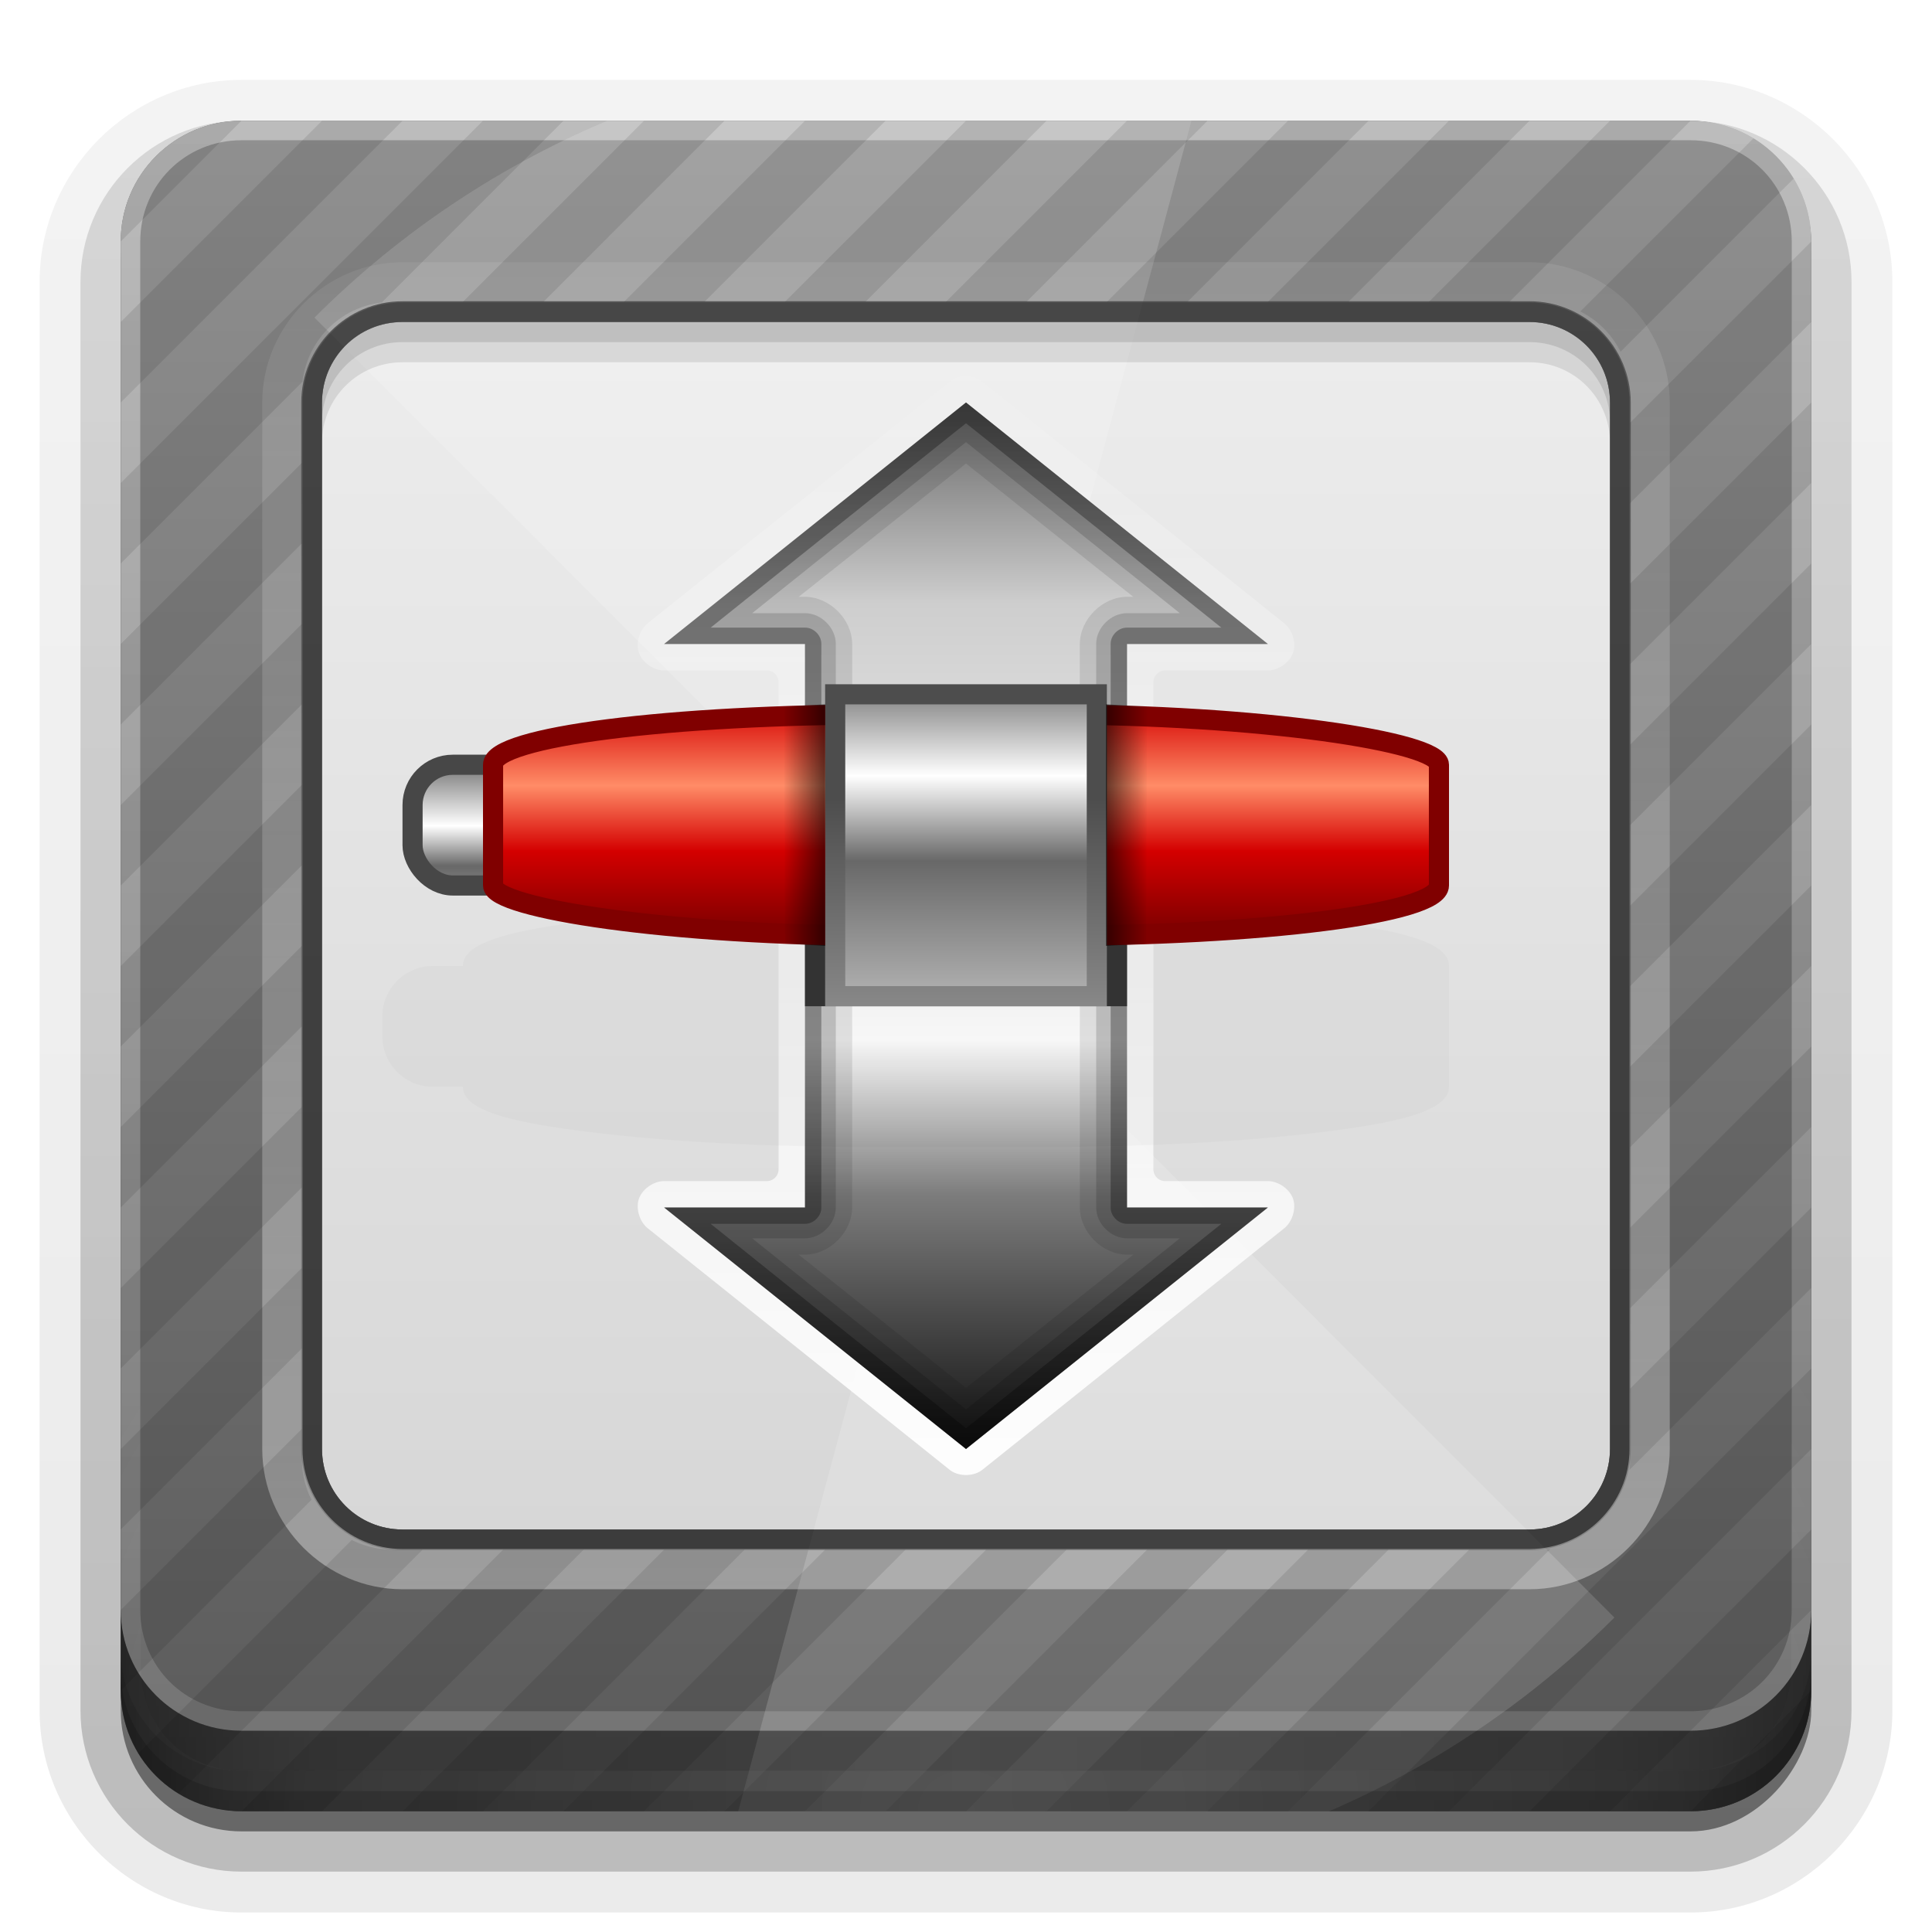 <?xml version="1.0" encoding="UTF-8"?>
<!-- Created with Inkscape (http://www.inkscape.org/) -->
<svg id="svg2408" width="96" height="96" version="1.0" xmlns="http://www.w3.org/2000/svg" xmlns:cc="http://creativecommons.org/ns#" xmlns:dc="http://purl.org/dc/elements/1.1/" xmlns:rdf="http://www.w3.org/1999/02/22-rdf-syntax-ns#" xmlns:xlink="http://www.w3.org/1999/xlink">
 <defs id="defs2410">
  <linearGradient id="linearGradient4384">
   <stop id="stop4386" stop-color="#fff" offset="0"/>
   <stop id="stop4388" stop-color="#fff" stop-opacity="0" offset="1"/>
  </linearGradient>
  <linearGradient id="ButtonShadow" x1="45.448" x2="45.448" y1="92.54" y2="7.016" gradientTransform="scale(1.006 .994)" gradientUnits="userSpaceOnUse">
   <stop id="stop3750" offset="0"/>
   <stop id="stop3752" stop-opacity=".588" offset="1"/>
  </linearGradient>
  <filter id="filter3174" color-interpolation-filters="sRGB">
   <feGaussianBlur id="feGaussianBlur3176" stdDeviation="1.71"/>
  </filter>
  <filter id="filter3794" x="-.192" y="-.192" width="1.384" height="1.384" color-interpolation-filters="sRGB">
   <feGaussianBlur id="feGaussianBlur3796" stdDeviation="5.28"/>
  </filter>
  <linearGradient id="linearGradient3613" x1="48" x2="48" y1="20.221" y2="138.66" gradientUnits="userSpaceOnUse">
   <stop id="stop3739" stop-color="#fff" offset="0"/>
   <stop id="stop3741" stop-color="#fff" stop-opacity="0" offset="1"/>
  </linearGradient>
  <linearGradient id="linearGradient3617" x1="48" x2="48" y1="90" y2="5.988" gradientTransform="translate(110)" gradientUnits="userSpaceOnUse">
   <stop id="stop3702" stop-color="#2276c5" offset="0"/>
   <stop id="stop3704" stop-color="#68baf4" offset="1"/>
  </linearGradient>
  <linearGradient id="ButtonShadow-0" x1="45.448" x2="45.448" y1="92.54" y2="7.016" gradientTransform="matrix(1.006 0 0 .994 100 0)" gradientUnits="userSpaceOnUse">
   <stop id="stop3750-8" offset="0"/>
   <stop id="stop3752-5" stop-opacity=".588" offset="1"/>
  </linearGradient>
  <linearGradient id="linearGradient3780" x1="32.251" x2="32.251" y1="6.132" y2="90.239" gradientTransform="matrix(1.024 0 0 1.012 -1.143 -98.071)" gradientUnits="userSpaceOnUse" xlink:href="#ButtonShadow-0"/>
  <linearGradient id="linearGradient3721" x1="32.251" x2="32.251" y1="6.132" y2="90.239" gradientTransform="translate(0,-97)" gradientUnits="userSpaceOnUse" xlink:href="#ButtonShadow-0"/>
  <clipPath id="clipPath4355">
   <rect id="rect4357" x="6" y="6" width="84" height="80" rx="6" ry="6" fill="#fff"/>
  </clipPath>
  <radialGradient id="radialGradient4375" cx="48" cy="87.792" r="42" gradientTransform="matrix(1 -6.7115e-8 8.4282e-8 1.256 110 -24.506)" gradientUnits="userSpaceOnUse">
   <stop id="stop4369" stop-color="#fff" stop-opacity=".718" offset="0"/>
   <stop id="stop4371" stop-color="#fff" offset="1"/>
  </radialGradient>
  <linearGradient id="linearGradient4390" x1="48" x2="48" y1="88" y2="-40" gradientTransform="matrix(1,0,0,-1,0,92)" gradientUnits="userSpaceOnUse" xlink:href="#linearGradient4384"/>
  <linearGradient id="linearGradient4429" x1="48" x2="112.12" y1="82" y2="82.455" gradientUnits="userSpaceOnUse" spreadMethod="reflect" xlink:href="#linearGradient4384"/>
  <linearGradient id="linearGradient3228" x1="90" x2="48" y1="88" y2="88" gradientUnits="userSpaceOnUse" spreadMethod="reflect">
   <stop id="stop3894" stop-opacity=".588" offset="0"/>
   <stop id="stop3896" stop-opacity=".471" offset=".118"/>
   <stop id="stop3898" stop-opacity=".392" offset=".238"/>
   <stop id="stop3900" stop-opacity=".314" offset="1"/>
  </linearGradient>
  <linearGradient id="linearGradient5313" x1="49.979" x2="49.979" y1="82.682" y2="-5.732" gradientUnits="userSpaceOnUse">
   <stop id="stop3739-6" stop-color="#fff" offset="0"/>
   <stop id="stop3741-5" stop-color="#fff" stop-opacity="0" offset="1"/>
  </linearGradient>
  <clipPath id="clipPath3750">
   <rect id="rect3752" x="6" y="6" width="84" height="84" rx="6" ry="6" fill="#fff"/>
  </clipPath>
  <filter id="filter3772" x="-.285" y="-.202" width="1.571" height="1.404" color-interpolation-filters="sRGB">
   <feGaussianBlur id="feGaussianBlur3774" stdDeviation="7.68"/>
  </filter>
  <linearGradient id="linearGradient5239" x1="47.754" x2="47.754" y1="90.218" y2="6.346" gradientUnits="userSpaceOnUse">
   <stop id="stop5136" stop-color="#5a5a5a" offset="0"/>
   <stop id="stop5138" stop-color="#909090" offset="1"/>
  </linearGradient>
  <clipPath id="clipPath5288">
   <rect id="rect5290" x="16" y="6" width="84" height="84" rx="6" ry="6" fill="#fff"/>
  </clipPath>
  <filter id="filter5300" x="-.12" y="-.12" width="1.24" height="1.24" color-interpolation-filters="sRGB">
   <feGaussianBlur id="feGaussianBlur5302" stdDeviation="4.2"/>
  </filter>
  <linearGradient id="linearGradient3142" x1="47.754" x2="47.754" y1="90.218" y2="6.346" gradientUnits="userSpaceOnUse">
   <stop id="stop3621" stop-color="#d2d2d2" offset="0"/>
   <stop id="stop3623" stop-color="#f0f0f0" offset="1"/>
  </linearGradient>
  <radialGradient id="radialGradient3619" cx="48" cy="90.172" r="42" gradientTransform="matrix(1.157 0 0 .996 -7.551 .197)" gradientUnits="userSpaceOnUse">
   <stop id="stop3739-67" stop-color="#fff" offset="0"/>
   <stop id="stop3741-56" stop-color="#fff" stop-opacity="0" offset="1"/>
  </radialGradient>
  <clipPath id="clipPath3167">
   <path id="path3169" d="m12 6c-3.324 0-6 2.676-6 6v72c0 3.324 2.676 6 6 6h72c3.324 0 6-2.676 6-6v-72c0-3.324-2.676-6-6-6zm7.5 9h57c2.493 0 4.5 2.007 4.5 4.5v53c0 2.493-2.007 4.5-4.5 4.5h-57c-2.493 0-4.5-2.007-4.5-4.5v-53c0-2.493 2.007-4.5 4.5-4.5z" fill="#fff"/>
  </clipPath>
  <linearGradient id="linearGradient5492" x1="55.62" x2="39.929" y1="35.702" y2="35.702" gradientTransform="matrix(-.133 0 0 1.091 62.356 .636)" gradientUnits="userSpaceOnUse" xlink:href="#linearGradient5274"/>
  <linearGradient id="linearGradient5274">
   <stop id="stop5276" offset="0"/>
   <stop id="stop5278" stop-opacity="0" offset="1"/>
  </linearGradient>
  <linearGradient id="linearGradient5488" x1="55.62" x2="39.929" y1="35.702" y2="35.702" gradientTransform="matrix(.133 0 0 1.091 33.6 .636)" gradientUnits="userSpaceOnUse" xlink:href="#linearGradient5274"/>
  <linearGradient id="linearGradient5439" x1="46.797" x2="46.797" y1="31.658" y2="42.515" gradientTransform="matrix(.867 0 0 1.364 6.4 -8.454)" gradientUnits="userSpaceOnUse">
   <stop id="stop3695" stop-color="#8d8d8d" offset="0"/>
   <stop id="stop3697" stop-color="#fff" offset=".258"/>
   <stop id="stop3699" stop-color="#686868" offset=".544"/>
   <stop id="stop3711" stop-color="#b1b1b1" offset="1"/>
  </linearGradient>
  <linearGradient id="linearGradient3738" x1="50.498" x2="50.498" y1="42.384" y2="53.954" gradientTransform="matrix(1 0 0 .882 2.861e-8 2.294)" gradientUnits="userSpaceOnUse">
   <stop id="stop3733" stop-color="#4d4d4d" offset="0"/>
   <stop id="stop3735" stop-color="#878787" offset="1"/>
  </linearGradient>
  <linearGradient id="linearGradient5469" x1="34.154" x2="34.154" y1="33.946" y2="46.011" gradientTransform="matrix(.979 0 0 1 1.49 1)" gradientUnits="userSpaceOnUse">
   <stop id="stop5465" stop-color="#d40000" offset="0"/>
   <stop id="stop5471" stop-color="#ff8c67" offset=".339"/>
   <stop id="stop5473" stop-color="#d40000" offset=".609"/>
   <stop id="stop5467" stop-color="#6e0000" offset="1"/>
  </linearGradient>
  <linearGradient id="linearGradient5502" x1="46.797" x2="46.797" y1="31.772" y2="36.257" gradientTransform="matrix(.867 0 0 1.746 -14.6 -16.982)" gradientUnits="userSpaceOnUse">
   <stop id="stop5435" stop-color="#8d8d8d" offset="0"/>
   <stop id="stop5441" stop-color="#fff" offset=".325"/>
   <stop id="stop5443" stop-color="#686868" offset=".58"/>
   <stop id="stop5437" stop-color="#b3b3b3" offset="1"/>
  </linearGradient>
  <filter id="filter3775" color-interpolation-filters="sRGB">
   <feGaussianBlur id="feGaussianBlur3777" stdDeviation="0.487"/>
  </filter>
  <linearGradient id="linearGradient5371" x1="50.253" x2="50.253" y1="20.249" y2="75.616" gradientTransform="translate(0,-2)" gradientUnits="userSpaceOnUse">
   <stop id="stop5422" stop-color="#525252" offset="0"/>
   <stop id="stop5498" stop-color="#cecece" offset=".212"/>
   <stop id="stop5424" stop-color="#fdfdfd" offset=".604"/>
   <stop id="stop5428" stop-color="#7c7c7c" offset=".743"/>
   <stop id="stop5426" stop-color="#040404" offset="1"/>
  </linearGradient>
  <linearGradient id="linearGradient3291" x1="48.961" x2="48.961" y1="78.065" y2="18.07" gradientUnits="userSpaceOnUse">
   <stop id="stop3739-8" stop-color="#fff" offset="0"/>
   <stop id="stop3741-8" stop-color="#fff" stop-opacity="0" offset="1"/>
  </linearGradient>
 </defs>
 <g id="layer2" display="none">
  <rect id="rect3745" x="5" y="7" width="86" height="85" rx="6" ry="6" fill="url(#ButtonShadow)" filter="url(#filter3174)" opacity=".9"/>
 </g>
 <g id="layer3">
  <path id="path3786" transform="scale(1,-1)" d="m12-95.031c-5.511 0-10.031 4.52-10.031 10.031v71c0 5.511 4.52 10.031 10.031 10.031h72c5.511 0 10.031-4.52 10.031-10.031v-71c0-5.511-4.52-10.031-10.031-10.031h-72z" fill="url(#linearGradient3780)" opacity=".08"/>
  <path id="path3778" transform="scale(1,-1)" d="m12-94.031c-4.972 0-9.031 4.06-9.031 9.031v71c0 4.972 4.06 9.031 9.031 9.031h72c4.972 0 9.031-4.06 9.031-9.031v-71c0-4.972-4.06-9.031-9.031-9.031h-72z" fill="url(#linearGradient3780)" opacity=".1"/>
  <path id="path3770" transform="scale(1,-1)" d="m12-93c-4.409 0-8 3.591-8 8v71c0 4.409 3.591 8 8 8h72c4.409 0 8-3.591 8-8v-71c0-4.409-3.591-8-8-8h-72z" fill="url(#linearGradient3780)" opacity=".2"/>
  <rect id="rect3723" transform="scale(1,-1)" x="5" y="-92" width="86" height="85" rx="7" ry="7" fill="url(#linearGradient3780)" opacity=".3"/>
  <rect id="rect3716" transform="scale(1,-1)" x="6" y="-91" width="84" height="84" rx="6" ry="6" fill="url(#linearGradient3721)" opacity=".45"/>
 </g>
 <g id="layer1">
  <rect id="rect2419" x="116" y="6" width="84" height="84" rx="6" ry="6" fill="url(#linearGradient3617)"/>
  <path id="rect4359" d="m120.78 6.125c-2.739 0.558-4.781 2.966-4.781 5.875v68c0 3.324 2.676 6 6 6h72c3.324 0 6-2.676 6-6v-68c0-2.909-2.042-5.317-4.781-5.875 2.205 0.536 3.812 2.491 3.812 4.875v68c0 2.805-2.226 5.031-5.031 5.031h-72c-2.805 0-5.031-2.226-5.031-5.031v-68c0-2.384 1.607-4.339 3.812-4.875z" fill="url(#radialGradient4375)" opacity=".2"/>
  <path id="rect4414" d="m6 78v2c0 3.324 2.676 6 6 6h72c3.324 0 6-2.676 6-6v-2c0 3.324-2.676 6-6 6h-72c-3.324 0-6-2.676-6-6z" fill="url(#linearGradient4429)" opacity=".1"/>
  <path id="path4412" d="m6 100v1c0 3.324 2.676 6 6 6h72c3.324 0 6-2.676 6-6v-1c0 3.324-2.676 6-6 6h-72c-3.324 0-6-2.676-6-6z" opacity=".15"/>
  <path id="path5319" d="m12 11.656c-0.282 0-0.344 0.062-0.344 0.344v68c0 0.282 0.062 0.344 0.344 0.344h72c0.282 0 0.344-0.062 0.344-0.344v-68c0-0.282-0.062-0.344-0.344-0.344z" fill="url(#linearGradient3142)"/>
  <path id="path5282" transform="translate(-10)" d="m22 6c-3.324 0-6 2.676-6 6v72c0 3.324 2.676 6 6 6h72c3.324 0 6-2.676 6-6v-72c0-3.324-2.676-6-6-6zm8 10h56c2.216 0 4 1.784 4 4v52c0 2.216-1.784 4-4 4h-56c-2.216 0-4-1.784-4-4v-52c0-2.216 1.784-4 4-4z" clip-path="url(#clipPath5288)" filter="url(#filter5300)" opacity=".7"/>
  <path id="rect2841" d="m12 6c-3.324 0-6 2.676-6 6v72c0 3.324 2.676 6 6 6h72c3.324 0 6-2.676 6-6v-72c0-3.324-2.676-6-6-6zm8 10h56c2.216 0 4 1.784 4 4v52c0 2.216-1.784 4-4 4h-56c-2.216 0-4-1.784-4-4v-52c0-2.216 1.784-4 4-4z" fill="url(#linearGradient5239)"/>
  <path id="path3740" d="m47.844 2.406c-11.917 0.027-23.567 4.724-32.219 13.375l32.312 32.281 11.812-44.094c-3.939-1.056-7.934-1.571-11.906-1.562zm0.094 45.656-11.844 44.125c15.757 4.222 32.59-0.277 44.125-11.812l-32.281-32.312z" clip-path="url(#clipPath3750)" fill="#fff" filter="url(#filter3772)" opacity=".4"/>
  <path id="path5246" d="m20 14.969c-2.766 0-5.031 2.265-5.031 5.031v52c0 2.766 2.265 5.031 5.031 5.031h56c2.766 0 5.031-2.265 5.031-5.031v-52c0-2.766-2.265-5.031-5.031-5.031zm0 1.031h56c2.216 0 4 1.784 4 4v52c0 2.216-1.784 4-4 4h-56c-2.216 0-4-1.784-4-4v-52c0-2.216 1.784-4 4-4z" fill="#333" opacity=".8"/>
  <path id="path5253" d="m20 13.031c-3.814 0-6.969 3.154-6.969 6.969v52c0 3.814 3.154 6.969 6.969 6.969h56c3.814 0 6.969-3.154 6.969-6.969v-52c0-3.814-3.154-6.969-6.969-6.969zm0 2h56c2.733 0 4.969 2.236 4.969 4.969v52c0 2.733-2.236 4.969-4.969 4.969h-56c-2.733 0-4.969-2.236-4.969-4.969v-52c0-2.733 2.236-4.969 4.969-4.969z" fill="url(#linearGradient5313)" opacity=".4"/>
  <path id="path5304" d="m20 16c-2.216 0-4 1.784-4 4v1c0-2.216 1.784-4 4-4h56c2.216 0 4 1.784 4 4v-1c0-2.216-1.784-4-4-4h-56z" opacity=".2"/>
  <path id="path5311" d="m20 17c-2.216 0-4 1.784-4 4v1c0-2.216 1.784-4 4-4h56c2.216 0 4 1.784 4 4v-1c0-2.216-1.784-4-4-4h-56z" opacity=".1"/>
  <path id="rect4377" d="m12 86c-3.324 0-6-2.676-6-6v-68c0-3.324 2.676-6 6-6h72c3.324 0 6 2.676 6 6v68c0 3.324-2.676 6-6 6zm0-0.969h72c2.805 0 5.031-2.226 5.031-5.031v-68c0-2.805-2.226-5.031-5.031-5.031h-72c-2.805 0-5.031 2.226-5.031 5.031v68c0 2.805 2.226 5.031 5.031 5.031z" fill="url(#linearGradient4390)" opacity=".4"/>
 </g>
 <g id="layer7">
  <path id="path5077" d="m61-47-111 111 2 2 111-111zm4 4-111 111 2 2 111-111zm4 4-111 111 2 2 111-111zm4 4-111 111 2 2 111-111zm4 4-111 111 2 2 111-111zm4 4-111 111 2 2 111-111zm4 4-111 111 2 2 111-111zm4 4-111 111 2 2 111-111zm4 4-111 111 2 2 111-111zm4 4-111 111 2 2 111-111zm4 4-111 111 2 2 111-111zm4 4-111 111 2 2 111-111zm4 4-111 111 2 2 111-111zm4 4-111 111 2 2 111-111zm4 4-111 111 2 2 111-111zm4 4-111 111 2 2 111-111zm4 4-111 111 2 2 111-111zm4 4-111 111 2 2 111-111zm4 4-111 111 2 2 111-111zm4 4-111 111 2 2 111-111zm4 4-111 111 2 2 111-111z" clip-path="url(#clipPath3167)" opacity=".1"/>
  <path id="path3615" d="m12 90c-3.324 0-6-2.676-6-6v-2-68-2c0-0.335 0.041-0.651 0.094-0.969 0.049-0.296 0.097-0.597 0.188-0.875 0.01-0.03 0.021-0.064 0.031-0.094 0.099-0.288 0.235-0.547 0.375-0.812 0.145-0.274 0.316-0.536 0.5-0.781s0.374-0.473 0.594-0.688c0.44-0.428 0.943-0.815 1.5-1.094 0.279-0.14 0.573-0.247 0.875-0.344-0.256 0.1-0.487 0.236-0.719 0.375-0.007 0.004-0.024-0.004-0.031 0-0.032 0.019-0.062 0.043-0.094 0.062-0.12 0.077-0.231 0.164-0.344 0.25-0.106 0.081-0.213 0.161-0.312 0.25-0.178 0.161-0.347 0.345-0.5 0.531-0.108 0.13-0.218 0.265-0.312 0.406-0.025 0.038-0.038 0.086-0.062 0.125-0.065 0.103-0.13 0.205-0.188 0.312-0.101 0.195-0.206 0.416-0.281 0.625-0.008 0.022-0.024 0.041-0.031 0.062-0.032 0.092-0.036 0.187-0.062 0.281-0.03 0.107-0.07 0.203-0.094 0.312-0.073 0.342-0.125 0.698-0.125 1.062v2 68 2c0 2.782 2.218 5 5 5h2 68 2c2.782 0 5-2.218 5-5v-2-68-2c0-0.364-0.052-0.721-0.125-1.062-0.044-0.207-0.088-0.398-0.156-0.594-0.008-0.022-0.023-0.041-0.031-0.062-0.063-0.174-0.138-0.367-0.219-0.531-0.042-0.083-0.079-0.17-0.125-0.25-0.055-0.097-0.127-0.188-0.188-0.281-0.094-0.141-0.205-0.276-0.312-0.406-0.143-0.174-0.303-0.347-0.469-0.5-0.011-0.01-0.02-0.021-0.031-0.031-0.138-0.126-0.285-0.234-0.438-0.344-0.103-0.073-0.204-0.153-0.312-0.219-0.007-0.004-0.024 0.004-0.031 0-0.232-0.139-0.463-0.275-0.719-0.375 0.302 0.097 0.596 0.204 0.875 0.344 0.557 0.279 1.06 0.666 1.5 1.094 0.22 0.214 0.409 0.442 0.594 0.688s0.355 0.508 0.5 0.781c0.14 0.265 0.276 0.525 0.375 0.812 0.01 0.031 0.021 0.063 0.031 0.094 0.09 0.278 0.139 0.579 0.188 0.875 0.052 0.318 0.094 0.634 0.094 0.969v2 68 2c0 3.324-2.676 6-6 6z" fill="url(#radialGradient3619)" opacity=".2"/>
 </g>
 <g id="layer4">
  <path id="path3888" d="m6 80v4c0 3.324 2.676 6 6 6h72c3.324 0 6-2.676 6-6v-4c0 3.324-2.676 6-6 6h-72c-3.324 0-6-2.676-6-6z" fill="url(#linearGradient3228)"/>
  <path id="rect4345" d="m6 82v2c0 3.324 2.676 6 6 6h72c3.324 0 6-2.676 6-6v-2c0 3.324-2.676 6-6 6h-72c-3.324 0-6-2.676-6-6z" color="#000000" opacity=".1"/>
  <path id="rect4336" d="m6 83v1c0 3.324 2.676 6 6 6h72c3.324 0 6-2.676 6-6v-1c0 3.324-2.676 6-6 6h-72c-3.324 0-6-2.676-6-6z" color="#000000" opacity=".15"/>
 </g>
 <g id="layer5" display="none">
  <rect id="rect3171" x="15" y="15" width="66" height="62" rx="12" ry="12" clip-path="url(#clipPath4355)" fill="url(#linearGradient3613)" filter="url(#filter3794)" opacity=".1" stroke="#fff" stroke-linecap="round" stroke-width=".5"/>
 </g>
 <g id="layer6">
  <path id="path3289" transform="translate(0,-2)" d="m47.812 20.688c-0.224 0.036-0.449 0.139-0.625 0.281l-15 12c-0.407 0.325-0.606 0.985-0.438 1.469 0.169 0.484 0.732 0.874 1.25 0.875h5.094a0.588 0.588 0 0 1 0.594 0.594v24.188a0.588 0.588 0 0 1-0.594 0.594h-5.094c-0.518 9.23e-4 -1.081 0.391-1.25 0.875-0.169 0.484 0.03 1.144 0.438 1.469l15 12c0.438 0.347 1.187 0.347 1.625 0l15-12c0.407-0.325 0.606-0.985 0.438-1.469-0.169-0.484-0.732-0.874-1.25-0.875h-5.094a0.588 0.588 0 0 1-0.594-0.594v-24.188a0.588 0.588 0 0 1 0.594-0.594h5.094c0.518-9.23e-4 1.081-0.391 1.25-0.875 0.169-0.484-0.03-1.144-0.438-1.469l-15-12c-0.262-0.211-0.633-0.315-0.969-0.281-0.01 1e-3 -0.021-0.001-0.031 0z" fill="url(#linearGradient3291)"/>
  <path id="path5323" d="m48 20-15 12h7v28h-7l15 12 15-12h-7v-28h7l-7.5-6z" fill="url(#linearGradient5371)"/>
  <path id="path3794" d="m48 20-15 12h7v28h-7l15 12 15-12h-7v-28h7l-7.5-6zm0 3.031 6.031 4.812 2.281 1.812h-0.312c-1.226 0.005-2.339 1.118-2.344 2.344v28c0.005 1.226 1.118 2.339 2.344 2.344h0.312l-2.281 1.812-6.031 4.812-6.031-4.812-2.281-1.812h0.312c1.226-0.005 2.339-1.118 2.344-2.344v-28c-0.005-1.226-1.118-2.339-2.344-2.344h-0.312l2.281-1.812z" opacity=".1"/>
  <path id="path3787" d="m48 20-15 12h7v28h-7l15 12 15-12h-7v-28h7l-7.5-6zm0 1.969 6.531 5.219 4.094 3.281h-2.625c-0.802-0.002-1.533 0.729-1.531 1.531v28c-0.002 0.802 0.729 1.533 1.531 1.531h2.625l-4.094 3.281-6.531 5.219-6.531-5.219-4.094-3.281h2.625c0.802 0.002 1.533-0.729 1.531-1.531v-28c0.002-0.802-0.729-1.533-1.531-1.531h-2.625l4.094-3.281z" opacity=".15"/>
  <path id="path3779" d="m48 20-15 12h7v28h-7l15 12 15-12h-7v-28h7l-7.5-6zm0 1.031 7 5.594 5.688 4.562h-4.688c-0.427-0.007-0.82 0.385-0.812 0.812v28c-0.007 0.427 0.385 0.82 0.812 0.812h4.688l-5.688 4.562-7 5.594-7-5.594-5.688-4.562h4.688c0.427 0.007 0.82-0.385 0.812-0.812v-28c0.007-0.427-0.385-0.82-0.812-0.812h-4.688l5.688-4.562z" opacity=".3"/>
  <path id="rect5504" d="m43.5 45c-5.557 0-10.573 0.294-14.219 0.75-1.823 0.228-3.287 0.468-4.344 0.781-0.529 0.157-0.951 0.328-1.281 0.531s-0.656 0.496-0.656 0.938h-1.5c-1.376 0-2.5 1.124-2.5 2.5v1c0 1.376 1.124 2.5 2.5 2.5h1.5c0 0.441 0.326 0.735 0.656 0.938s0.753 0.375 1.281 0.531c1.057 0.313 2.521 0.553 4.344 0.781 3.646 0.456 8.662 0.75 14.219 0.75h8c5.557 0 10.573-0.294 14.219-0.75 1.823-0.228 3.287-0.468 4.344-0.781 0.529-0.157 0.951-0.328 1.281-0.531s0.656-0.496 0.656-0.938v-6c0-0.441-0.326-0.735-0.656-0.938s-0.753-0.375-1.281-0.531c-1.057-0.313-2.521-0.553-4.344-0.781-3.646-0.456-8.662-0.75-14.219-0.75h-8z" filter="url(#filter3775)" opacity=".15"/>
  <rect id="rect3725" x="40" y="44" width="16" height="6" fill="#333"/>
  <rect id="rect5500" x="20.5" y="38" width="13" height="6" rx="2" fill="url(#linearGradient5502)" stroke="#474747"/>
  <rect id="rect5461" x="24.5" y="35.5" width="47" height="11" rx="19.583" ry="2.5" fill="url(#linearGradient5469)" stroke="#800000"/>
  <rect id="rect5431" x="41.5" y="34.5" width="13" height="15" fill="url(#linearGradient5439)" stroke="url(#linearGradient3738)"/>
  <path id="rect5475" d="m38.956 35.105 2.044-0.105v12l-2-0.105-0.044-11.791z" fill="url(#linearGradient5488)" opacity=".6"/>
  <path id="path5490" d="m57 35.105-2.044-0.105v12l2-0.105 0.044-11.791z" fill="url(#linearGradient5492)" opacity=".6"/>
 </g>
</svg>
